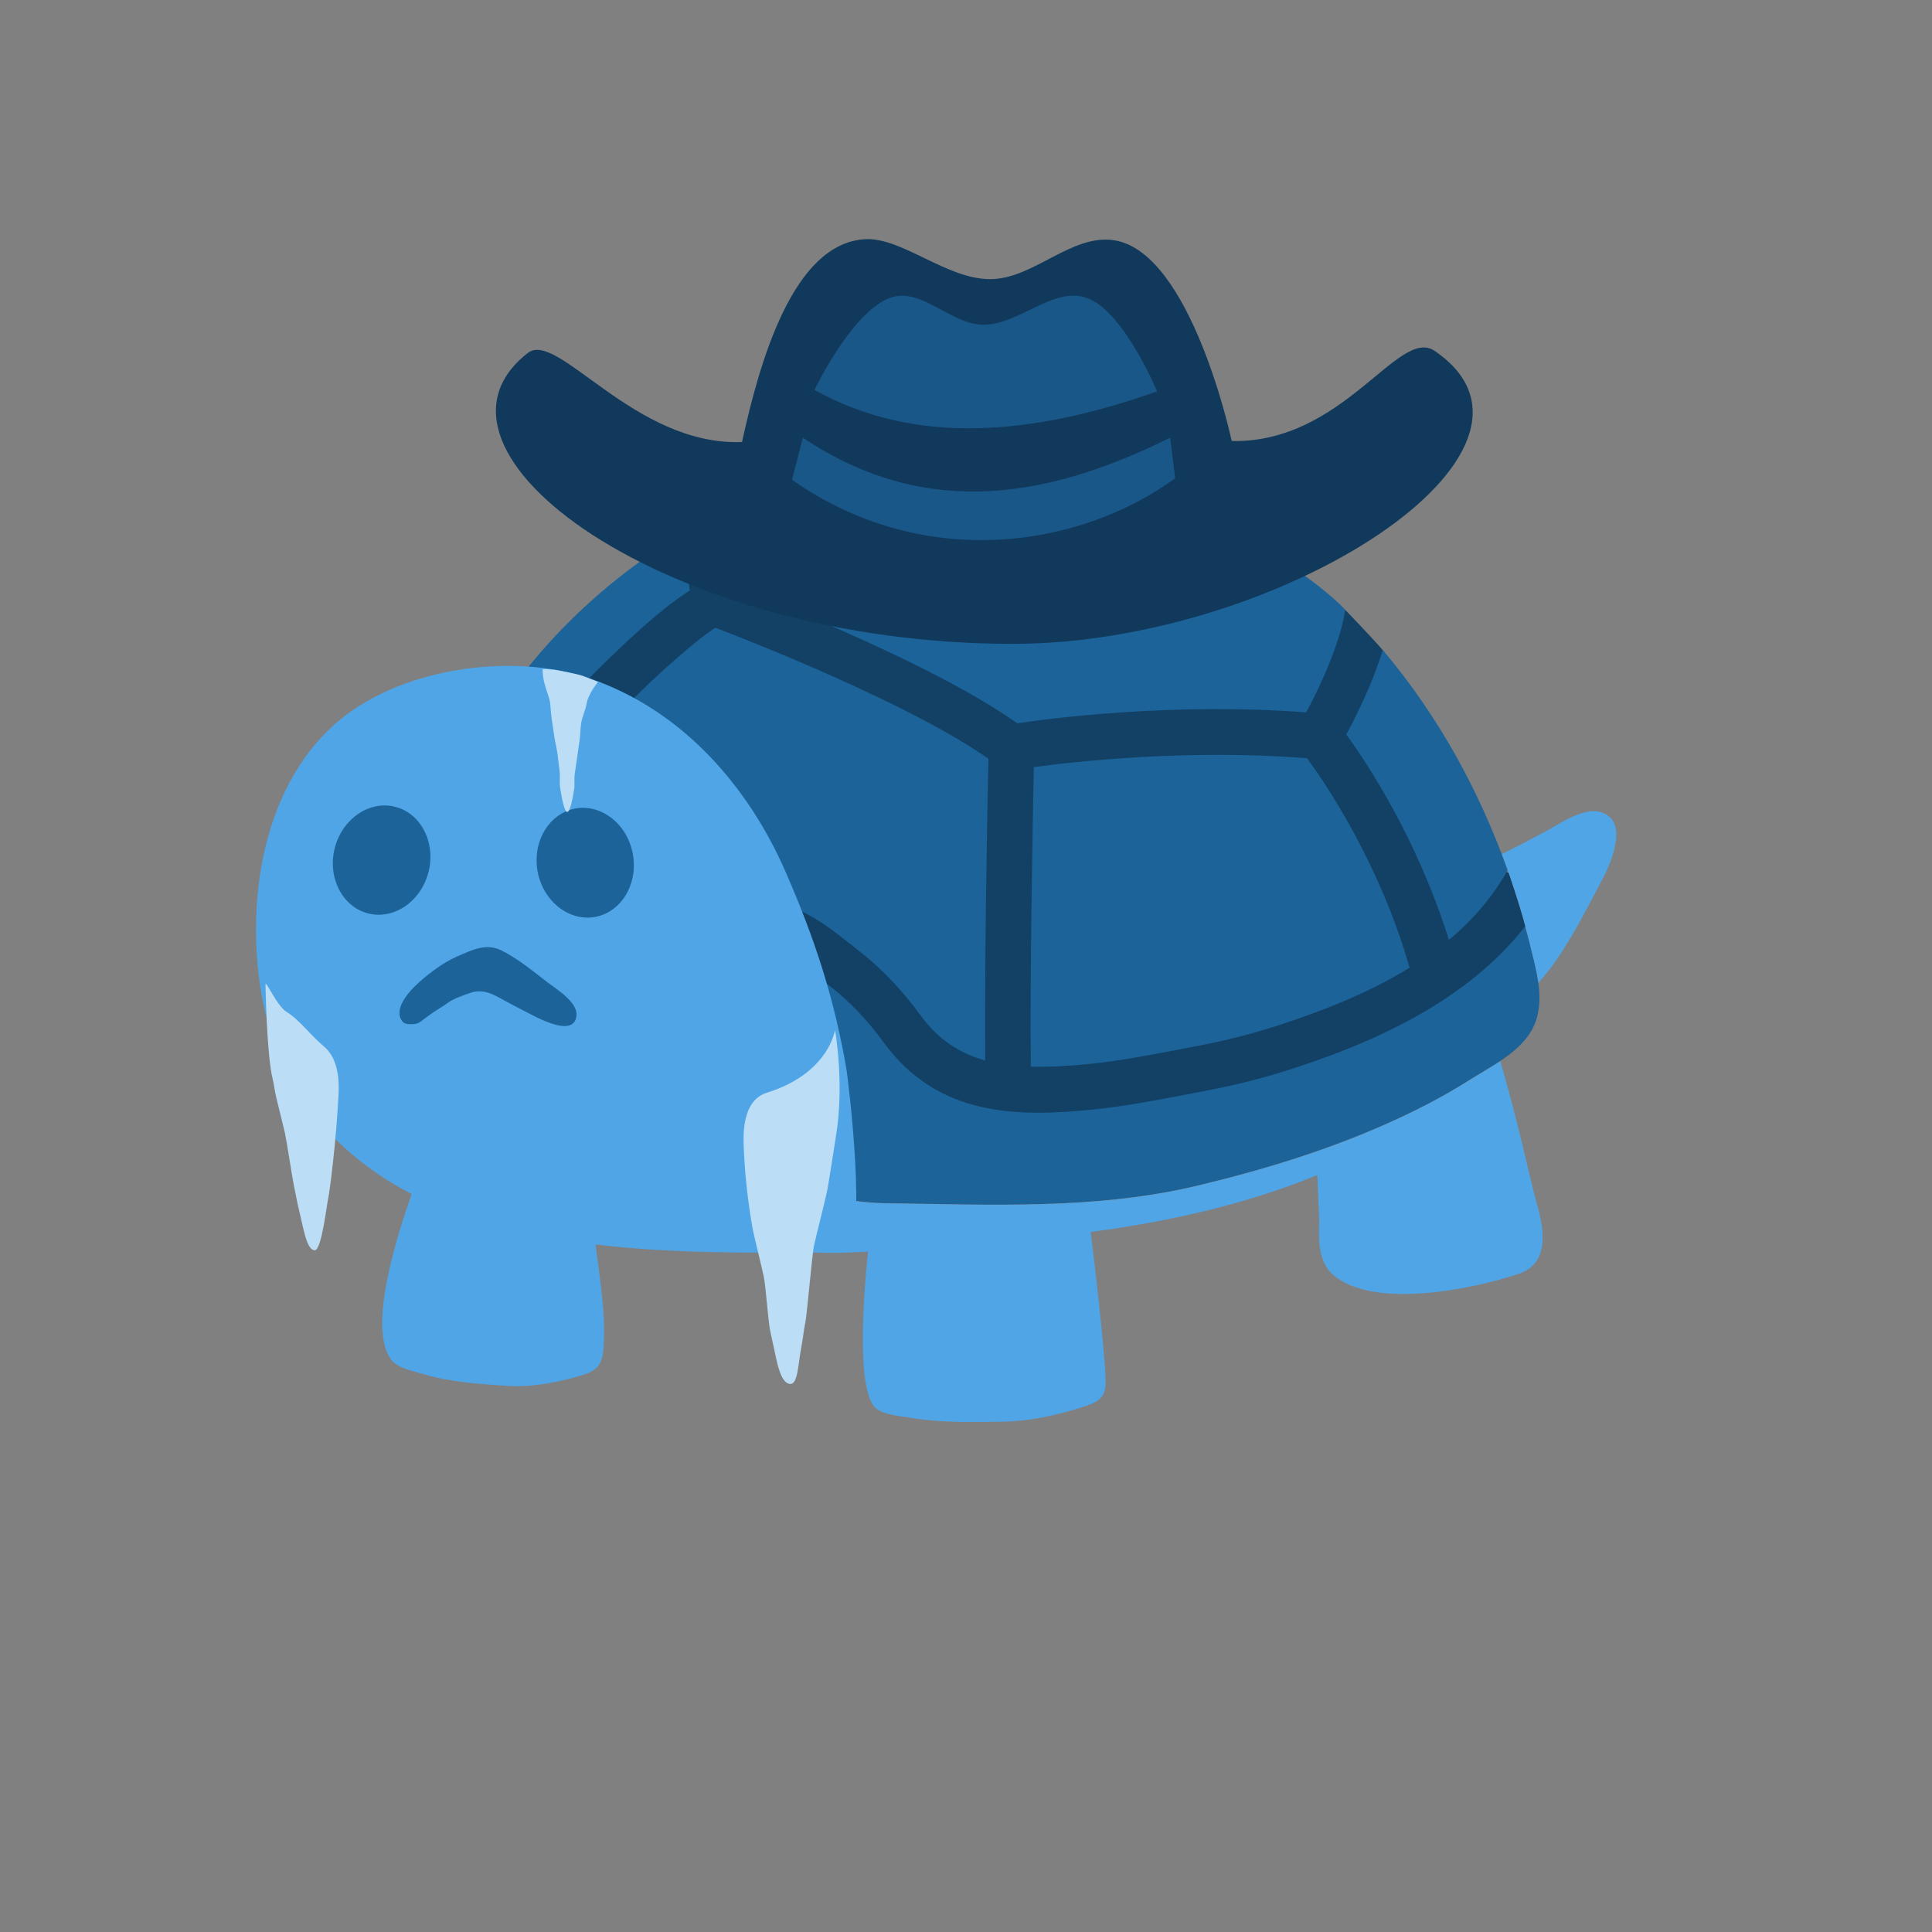 <?xml version="1.0" encoding="UTF-8" standalone="no"?>
<svg
   width="512"
   height="512"
   version="1.1"
   id="svg38"
   inkscape:version="1.1.2 (b8e25be833, 2022-02-05)"
   inkscape:export-xdpi="96"
   inkscape:export-ydpi="96"
   sodipodi:docname="classigk.svg"
   inkscape:export-filename="A:\media\turtles\real\fakenews.png"
   xmlns:inkscape="http://www.inkscape.org/namespaces/inkscape"
   xmlns:sodipodi="http://sodipodi.sourceforge.net/DTD/sodipodi-0.dtd"
   xmlns="http://www.w3.org/2000/svg"
   xmlns:svg="http://www.w3.org/2000/svg"
   xmlns:rdf="http://www.w3.org/1999/02/22-rdf-syntax-ns#"
   xmlns:cc="http://creativecommons.org/ns#"
   xmlns:dc="http://purl.org/dc/elements/1.1/">
  <rect width="100%" height="100%" fill="#808080" stroke="none"/>
  <defs
     id="defs42" />
  <sodipodi:namedview
     pagecolor="#ffffff"
     bordercolor="#666666"
     borderopacity="1"
     objecttolerance="10"
     gridtolerance="10"
     guidetolerance="10"
     inkscape:pageopacity="0"
     inkscape:pageshadow="2"
     inkscape:window-width="2560"
     inkscape:window-height="1368"
     id="namedview40"
     showgrid="false"
     inkscape:zoom="0.32593203"
     inkscape:cx="-334.42555"
     inkscape:cy="-437.20772"
     inkscape:window-x="-9"
     inkscape:window-y="-9"
     inkscape:window-maximized="1"
     inkscape:current-layer="svg38"
     inkscape:pagecheckerboard="0" />
  <path
     d="m 180.418,1277.456 c 0,0 7.221,-4.191 11.27,-6.003 l 62.974,23.162 101.852,2.747 c 0,0 7.645,7.928 9.911,10.647 l 18.49,53.064 14.922,5.975 c 0,0 3.426,10.25 4.389,14.13 l -3.086,24.465 -147.638,36.612 -118.558,-29.08 0.368,-72.885 36.244,-47.202 z"
     style="fill:#2f2f2f;stroke-width:1"
     id="path909"
     inkscape:connector-curvature="0"
     inkscape:export-xdpi="68.17437"
     inkscape:export-ydpi="68.17437" />
  <path
     d="m 273.973,1339.014 c -0.283,14.328 -1.076,55.499 -0.793,79.397 4.729,0.113 9.911,-0.141 15.63,-0.736 7.645,-0.764 15.63,-2.293 23.332,-3.766 l 4.899,-0.934 c 7.9,-1.501 15.206,-3.37 22.341,-5.72 11.015,-3.624 23.191,-8.296 34.177,-15.064 -8.07,-28.118 -22.539,-49.213 -27.183,-55.527 -31.147,-2.463 -60.992,0.821 -72.403,2.35 z"
     style="fill:#1c6399;fill-opacity:1;stroke-width:1"
     id="path911"
     inkscape:connector-curvature="0"
     inkscape:export-xdpi="68.17437"
     inkscape:export-ydpi="68.17437" />
  <path
     d="m 356.768,1330.378 c 5.522,7.56 18.773,27.551 27.211,54.423 6.173,-5.125 11.496,-11.241 15.574,-18.462 -3.794,-10.562 -8.381,-20.812 -13.875,-30.581 -5.522,-9.797 -11.949,-19.17 -19.226,-27.778 -2.69,8.806 -6.966,17.414 -9.684,22.398 z"
     style="fill:#1c6399;fill-opacity:1;stroke-width:1"
     id="path913"
     inkscape:connector-curvature="0"
     inkscape:export-xdpi="68.17437"
     inkscape:export-ydpi="68.17437" />
  <path
     d="m 194.859,1291.217 c 12.062,4.615 53.375,21.039 74.725,36.188 9.203,-1.359 41.596,-5.55 76.566,-2.888 4.531,-8.353 9.288,-19.566 10.335,-27.183 -0.425,-0.425 -0.793,-0.878 -1.218,-1.274 -14.526,-13.648 -32.931,-21.152 -51.506,-27.438 -25.937,-8.778 -54.168,-11.864 -81.21,-7.022 -10.703,1.925 -21.039,5.238 -30.864,9.854 z"
     style="fill:#1c6399;fill-opacity:1;stroke-width:1"
     id="path915"
     inkscape:connector-curvature="0"
     inkscape:export-xdpi="68.17437"
     inkscape:export-ydpi="68.17437" />
  <path
     d="m 404.14,1381.261 c -5.635,7.221 -12.459,13.223 -19.764,18.207 -0.142,0.113 -0.311,0.198 -0.425,0.311 -13.422,9.061 -28.401,14.894 -40.775,18.943 -7.645,2.52 -15.432,4.53 -23.87,6.116 l -4.899,0.934 c -7.985,1.529 -16.197,3.115 -24.38,3.964 -4.814,0.481 -9.797,0.878 -14.809,0.878 -14.951,0 -29.958,-3.511 -40.916,-18.49 -4.417,-6.088 -9.344,-11.213 -14.583,-15.234 l -2.18,-1.699 c -3.313,-2.633 -9.514,-7.56 -12.714,-7.645 l 0.311,-12.091 c 7.249,0.198 14.583,6.003 19.934,10.25 l 1.982,1.557 c 6.145,4.7 11.893,10.647 17.018,17.697 4.615,6.314 10.25,9.911 17.018,11.808 -0.227,-25.541 0.595,-68.014 0.849,-79.964 -20.727,-14.526 -62.408,-30.921 -72.347,-34.715 -3.908,2.407 -13.988,10.788 -25.852,22.879 -1.189,1.218 -2.775,1.812 -4.332,1.812 -1.529,0 -3.058,-0.566 -4.219,-1.727 -2.379,-2.322 -2.435,-6.144 -0.085,-8.551 7.504,-7.617 19.396,-19.141 27.721,-24.295 l -2.407,-14.781 c -20.274,12.119 -40.293,30.921 -52.327,52.781 -12.062,21.831 -16.14,46.664 -4.644,70.704 3.766,7.787 11.326,20.869 18.915,25.399 6.711,4.021 13.818,7.447 21.067,10.448 6.428,2.662 11.864,6.003 18.462,7.928 5.89,1.756 11.978,3.653 17.952,4.984 6.031,1.359 12.289,1.784 18.349,2.917 5.38,0.991 10.817,1.897 16.253,1.982 27.891,0.368 56.093,1.841 83.475,-4.785 16.65,-4.021 33.158,-9.033 48.816,-15.942 7.928,-3.454 15.659,-7.419 22.936,-12.062 5.918,-3.738 13.705,-7.419 16.791,-14.101 3.256,-7.051 0.481,-15.574 -1.246,-22.709 -0.311,-1.189 -0.736,-2.463 -1.076,-3.709 z"
     style="fill:#1c6399;fill-opacity:1;stroke-width:1"
     id="path917"
     inkscape:connector-curvature="0"
     inkscape:export-xdpi="68.17437"
     inkscape:export-ydpi="68.17437" />
  <path
     d="m 151.677,1448.879 c -2.775,-1.642 -6.739,-2.209 -12.119,-2.973 -7.079,-0.991 -14.781,-2.973 -21.86,-1.699 -6.088,1.104 -6.739,2.662 -8.721,8.296 -3.086,8.863 -12.062,35.423 -5.097,43.804 1.727,2.067 5.748,2.803 8.212,3.539 7.107,2.152 14.668,2.633 22.143,3.143 6.371,0.425 12.657,-0.736 18.745,-2.435 4.559,-1.274 6.569,-2.35 6.937,-7.39 0.821,-10.76 -1.586,-21.378 -2.548,-32.053 -0.68,-6.909 -2.379,-10.307 -5.691,-12.232 z"
     style="fill:#50a5e6;fill-opacity:1;stroke-width:1"
     id="path921"
     inkscape:connector-curvature="0"
     inkscape:export-xdpi="68.17437"
     inkscape:export-ydpi="68.17437" />
  <path
     d="m 397.543,1416.967 c -2.633,1.756 -5.437,3.313 -7.9,4.87 -7.277,4.615 -15.007,8.58 -22.936,12.062 -15.659,6.909 -32.167,11.921 -48.816,15.942 -27.381,6.626 -55.584,5.154 -83.475,4.785 -5.465,-0.085 -10.902,-0.991 -16.253,-1.982 -1.501,-0.283 -2.973,-0.51 -4.474,-0.736 l 1.472,15.715 c 0,0 5.323,0.396 14.837,-0.198 -1.841,18.207 -2.435,37.858 2.209,41.596 2.095,1.699 6.541,2.01 9.259,2.463 7.985,1.331 16.253,1.133 24.465,0.991 6.994,-0.113 13.733,-1.642 20.189,-3.624 4.842,-1.472 6.937,-2.548 6.852,-6.994 -0.085,-5.691 -2.01,-23.983 -3.964,-39.642 17.952,-2.35 40.067,-6.796 60.058,-15.092 0.283,6.286 0.538,11.666 0.51,12.77 -0.17,4.332 -0.227,10.25 3.596,13.591 10.647,9.373 37.009,3.908 49.241,-0.17 9.118,-3.001 6.314,-13.62 4.502,-19.821 -1.048,-3.709 -5.267,-23.021 -9.373,-36.527 z"
     style="fill:#50a5e6;fill-opacity:1;stroke-width:1"
     id="path923"
     inkscape:connector-curvature="0"
     inkscape:export-xdpi="68.17437"
     inkscape:export-ydpi="68.17437" />
  <path
     d="m 426.68,1352.351 c -4.757,-4.474 -12.572,1.303 -16.933,3.624 -3.908,2.095 -7.787,4.162 -11.751,6.116 2.86,7.504 5.352,15.149 7.221,22.964 0.849,3.483 1.925,7.306 2.463,11.128 0.142,-0.17 0.283,-0.34 0.425,-0.481 1.444,-1.642 2.747,-3.313 4.021,-5.097 4.955,-7.022 8.721,-14.781 12.77,-22.313 1.954,-3.766 5.55,-12.374 1.784,-15.942 z"
     style="fill:#50a5e6;fill-opacity:1;stroke-width:1"
     id="path925"
     inkscape:connector-curvature="0"
     inkscape:export-xdpi="68.17437"
     inkscape:export-ydpi="68.17437" />
  <path
     d="m 215.189,1467.624 c -3.2,0.113 -6.428,0.085 -9.741,0.085 -23.587,0 -46.07,-0.623 -69.289,-5.89 -35.253,-7.957 -62.719,-29.052 -67.505,-66.769 -2.945,-23.247 1.756,-50.798 19.708,-67.08 16.848,-15.29 47.146,-19.509 67.901,-12.459 24.182,8.268 41.794,28.146 51.846,51.082 7.73,17.669 12.969,33.526 16.225,52.582 0.481,2.917 5.833,47.004 -0.425,47.825 -2.888,0.34 -5.805,0.538 -8.721,0.623 z"
     style="fill:#50a5e6;fill-opacity:1;stroke-width:1"
     id="path929"
     inkscape:connector-curvature="0"
     inkscape:export-xdpi="68.17437"
     inkscape:export-ydpi="68.17437" />
  <g
     inkscape:export-xdpi="68.17437"
     inkscape:export-ydpi="68.17437"
     id="g2546">
    <circle
       fill="#ff7892"
       cx="-44.198"
       cy="299.216"
       r="16.193"
       id="circle838"
       style="stroke-width:3.239" />
    <circle
       fill="#ff7892"
       cx="-116.986"
       cy="299.656"
       r="16.193"
       id="circle840"
       style="stroke-width:3.239" />
  </g>
  <path
     style="fill:#10395b;fill-opacity:1;stroke:none;stroke-width:1px;stroke-linecap:butt;stroke-linejoin:miter;stroke-opacity:1"
     d="m 139.902,1229.255 c 7.885,-6.125 28.223,24.707 56.741,23.619 4.691,-21.443 13.534,-52.647 32.579,-53.755 9.756,-0.568 21.531,10.559 33.122,10.588 11.477,0.029 21.497,-12.004 32.85,-10.317 20.546,3.053 31.221,53.212 31.221,53.212 29.761,0.623 44.197,-30.407 53.768,-23.891 38.572,26.261 -40.934,77.646 -111.853,77.646 -91.949,0 -161.821,-51.16 -128.428,-77.103 z"
     id="path945"
     inkscape:connector-curvature="0"
     sodipodi:nodetypes="scsascsss"
     inkscape:export-xdpi="68.17437"
     inkscape:export-ydpi="68.17437" />
  <path
     style="fill:#1a5789;fill-opacity:1;stroke:none;stroke-width:1px;stroke-linecap:butt;stroke-linejoin:miter;stroke-opacity:1"
     d="m 212.77,1251.733 -2.88,11.134 c 33.851,23.802 74.997,18.825 101.553,-0.384 l -1.344,-10.75 c -30.329,14.972 -63.492,22.655 -97.329,0 z"
     id="path947"
     inkscape:connector-curvature="0"
     sodipodi:nodetypes="ccccc"
     inkscape:export-xdpi="68.17437"
     inkscape:export-ydpi="68.17437" />
  <path
     style="fill:#1a5789;fill-opacity:1;stroke:none;stroke-width:1px;stroke-linecap:butt;stroke-linejoin:miter;stroke-opacity:1"
     d="m 215.841,1239.063 c 0,0 10.31,-21.523 20.541,-24.572 8.012,-2.388 15.638,7.112 23.996,7.295 9.512,0.207 18.666,-10.251 27.644,-7.103 9.746,3.418 18.621,24.764 18.621,24.764 -33.239,11.759 -64.203,14.416 -90.802,-0.384 z"
     id="path949"
     inkscape:connector-curvature="0"
     sodipodi:nodetypes="caaacc"
     inkscape:export-xdpi="68.17437"
     inkscape:export-ydpi="68.17437" />
  <g
     id="g2193"
     transform="translate(-342.37)"
     inkscape:export-xdpi="68.17437"
     inkscape:export-ydpi="68.17437">
    <path
       fill="#65471b"
       d="m 145.472,327.87 c -0.41,0 -0.821,-0.064 -1.231,-0.195 -7.011,-2.275 -14.401,-2.275 -21.413,0 -2.087,0.673 -4.338,-0.466 -5.02,-2.558 -0.681,-2.091 0.466,-4.338 2.562,-5.02 8.613,-2.797 17.716,-2.797 26.329,0 2.091,0.681 3.239,2.928 2.562,5.02 -0.546,1.677 -2.107,2.753 -3.789,2.753 z"
       id="path845"
       style="fill:#36461e;fill-opacity:1;stroke-width:3.984"
       inkscape:export-xdpi="34.087185"
       inkscape:export-ydpi="34.087185" />
    <path
       fill="#ffffff"
       d="m 182.676,268.385 c -3.597,10.935 -13.883,18.783 -25.87,18.783 -0.574,0 -1.151,-0.02 -1.733,-0.056 -5.884,-0.37 -11.322,-2.609 -15.736,-6.31 0.143,1.972 0.303,3.972 0.542,6.135 0.606,5.529 3.522,9.888 8.43,12.601 3.267,1.809 7.171,2.741 11.206,2.996 6.908,0.434 14.222,-1.115 19.413,-3.621 5.486,-2.649 9.051,-7.418 9.784,-13.087 0.729,-5.637 -1.41,-11.648 -6.035,-17.441 z"
       id="path847"
       style="stroke-width:3.984"
       inkscape:export-xdpi="34.087185"
       inkscape:export-ydpi="34.087185" />
    <path
       fill="#65471b"
       d="m 146.886,250.518 c -5.167,2.191 -7.756,9.167 -7.876,21.07 l 0.155,0.271 c 3.573,5.255 9.453,8.86 16.286,9.29 0.454,0.028 0.908,0.044 1.358,0.044 10.493,0 19.317,-7.716 20.927,-18.022 -0.458,-0.418 -0.88,-0.845 -1.366,-1.259 -14.8,-12.628 -25.763,-12.975 -29.484,-11.393 z"
       id="path849"
       style="fill:#36461e;fill-opacity:1;stroke-width:3.984"
       inkscape:export-xdpi="34.087185"
       inkscape:export-ydpi="34.087185" />
    <path
       fill="#f4900c"
       d="m 156.805,287.168 c 11.987,0 22.273,-7.848 25.87,-18.783 -1.41,-1.765 -3.071,-3.506 -4.944,-5.215 -1.609,10.306 -10.433,18.022 -20.927,18.022 -0.45,0 -0.904,-0.016 -1.358,-0.044 -6.832,-0.43 -12.712,-4.036 -16.286,-9.29 l -0.155,-0.271 c -0.028,2.793 0.084,5.868 0.331,9.214 4.414,3.701 9.852,5.94 15.736,6.31 0.582,0.04 1.159,0.056 1.733,0.056 z"
       id="path851"
       style="fill:#6fd049;fill-opacity:1;stroke-width:3.984"
       inkscape:export-xdpi="34.087185"
       inkscape:export-ydpi="34.087185" />
    <circle
       fill="#ffffff"
       cx="147.133"
       cy="262.955"
       r="4.41"
       id="circle853"
       style="stroke-width:3.984"
       inkscape:export-xdpi="34.087185"
       inkscape:export-ydpi="34.087185" />
    <path
       fill="#ffffff"
       d="m 110.267,287.168 c -11.987,0 -22.273,-7.848 -25.87,-18.783 -4.625,5.792 -6.76,11.804 -6.035,17.437 0.737,5.669 4.298,10.441 9.784,13.087 5.191,2.506 12.501,4.055 19.413,3.621 4.036,-0.255 7.94,-1.183 11.206,-2.996 4.904,-2.713 7.82,-7.071 8.43,-12.601 0.239,-2.159 0.398,-4.151 0.542,-6.119 -4.394,3.677 -9.84,5.924 -15.736,6.294 -0.582,0.044 -1.159,0.06 -1.733,0.06 z"
       id="path855"
       style="stroke-width:3.984"
       inkscape:export-xdpi="34.087185"
       inkscape:export-ydpi="34.087185" />
    <path
       fill="#65471b"
       d="m 110.267,281.193 c 0.45,0 0.904,-0.016 1.358,-0.044 6.832,-0.43 12.712,-4.036 16.286,-9.29 l 0.155,-0.271 c -0.123,-11.903 -2.709,-18.879 -7.876,-21.07 -3.721,-1.582 -14.688,-1.235 -29.484,11.39 -0.486,0.414 -0.904,0.841 -1.366,1.259 1.609,10.31 10.433,18.026 20.927,18.026 z"
       id="path857"
       style="fill:#36461e;fill-opacity:1;stroke-width:3.984"
       inkscape:export-xdpi="34.087185"
       inkscape:export-ydpi="34.087185" />
    <path
       fill="#f4900c"
       d="m 128.063,271.588 -0.155,0.271 c -3.573,5.255 -9.453,8.86 -16.286,9.29 -0.454,0.028 -0.908,0.044 -1.358,0.044 -10.493,0 -19.317,-7.716 -20.927,-18.022 -1.872,1.709 -3.534,3.45 -4.944,5.215 3.597,10.935 13.883,18.783 25.87,18.783 0.574,0 1.151,-0.02 1.733,-0.056 5.896,-0.37 11.342,-2.617 15.736,-6.294 0.247,-3.35 0.363,-6.43 0.331,-9.23 z"
       id="path859"
       style="fill:#6fd049;fill-opacity:1;stroke-width:3.984"
       inkscape:export-xdpi="34.087185"
       inkscape:export-ydpi="34.087185" />
    <path
       fill="#ffffff"
       d="m 100.794,267.357 c 2.43,-0.151 4.279,-2.247 4.123,-4.677 -0.151,-2.43 -2.247,-4.279 -4.677,-4.127 -2.43,0.151 -4.279,2.247 -4.127,4.677 0.155,2.43 2.251,4.279 4.681,4.127 z"
       id="path861"
       style="stroke-width:3.984"
       inkscape:export-xdpi="34.087185"
       inkscape:export-ydpi="34.087185" />
  </g>
  <g
     id="g2524"
     transform="translate(-494.48)"
     inkscape:export-xdpi="67.463455"
     inkscape:export-ydpi="67.463455">
    <path
       fill="#664500"
       d="m 190.474,300.817 c -1.033,-0.833 -2.576,-0.884 -3.683,-0.151 -0.226,0.151 -22.751,14.999 -50.467,14.999 -27.647,0 -50.247,-14.849 -50.467,-14.999 -1.108,-0.734 -2.651,-0.672 -3.684,0.151 -1.027,0.827 -1.259,2.193 -0.545,3.248 0.748,1.112 18.661,27.118 54.696,27.118 36.035,0 53.953,-26.006 54.696,-27.118 0.713,-1.06 0.487,-2.421 -0.545,-3.248 z"
       id="path866"
       style="fill:#363927;fill-opacity:1;stroke-width:5.477" />
    <path
       fill="#ffffff"
       d="m 166.218,314.433 c 0.122,-0.033 -11.065,2.884 -18.665,3.709 -2.793,0.32 -5.624,0.58 -8.524,0.679 v 34.468 h 11.927 c 8.394,0 15.262,-6.868 15.262,-15.262 z m -61.046,0 c -0.122,-0.033 11.065,2.884 18.665,3.709 2.793,0.32 5.624,0.58 8.524,0.679 v 34.468 h -11.927 c -8.394,0 -15.262,-6.868 -15.262,-15.262 z"
       id="path870"
       style="stroke-width:7.631" />
    <path
       style="fill:#363927;fill-opacity:1;stroke-width:3.735"
       d="m 100.032,276.086 c 0,6.401 3.503,11.592 7.828,11.592 4.321,0 7.828,-5.191 7.828,-11.592 0,-6.401 -3.503,-11.592 -7.828,-11.592 -4.325,0 -7.828,5.191 -7.828,11.592 z"
       id="path1028" />
    <path
       style="fill:#363927;fill-opacity:1;stroke-width:3.783"
       d="m 166.973,276.306 c 0,6.485 -3.549,11.744 -7.93,11.744 -4.378,0 -7.93,-5.259 -7.93,-11.744 0,-6.485 3.549,-11.744 7.93,-11.744 4.381,0 7.93,5.259 7.93,11.744 z"
       id="path1026" />
    <path
       fill="#292f33"
       d="m 202.536,259.021 c -0.691,-0.671 -5.118,1.107 -9.598,-1.175 -9.242,-4.71 -32.599,-9.254 -47.803,1.519 -1.628,1.151 -8.43,1.345 -10.333,1.264 -1.903,0.085 -8.705,-0.108 -10.333,-1.264 -15.201,-10.773 -38.557,-6.229 -47.799,-1.519 -4.48,2.282 -8.907,0.505 -9.598,1.175 -0.998,0.965 -0.998,4.831 0.004,5.801 0.994,0.965 5.966,2.08 6.956,4.977 0.998,2.9 1.006,20.028 8.939,25.95 7.429,5.542 24.758,7.21 35.741,0.961 9.582,-5.449 9.246,-16.921 11.004,-23.756 0.626,-2.436 2.391,-3.664 5.09,-3.664 2.698,0 4.464,1.228 5.09,3.664 1.757,6.831 1.418,18.307 11.004,23.756 10.983,6.245 28.313,4.577 35.737,-0.961 7.938,-5.918 7.946,-23.049 8.939,-25.95 0.99,-2.896 5.962,-4.015 6.956,-4.977 1.002,-0.969 1.006,-4.835 0.004,-5.801 z m -81.573,14.744 c -0.311,4.464 -1.107,13.035 -6.451,16.077 -3.276,1.866 -7.546,3.001 -12.013,3.001 h -0.004 c -4.948,0 -11.807,-1.402 -14.49,-3.401 -3.353,-2.5 -4.629,-12.793 -5.11,-16.643 -0.307,-2.452 -1.131,-8.443 1.567,-9.364 4.282,-1.458 10.256,-2.597 16.368,-2.597 2.799,0 12.203,0.174 16.784,2.993 4.06,2.492 3.522,7.477 3.349,9.933 z m 65.755,-1.022 c -0.481,3.854 -1.757,14.199 -5.11,16.699 -2.682,2 -9.541,3.401 -14.49,3.401 h -0.004 c -4.472,0 -8.737,-1.135 -12.017,-3.001 -5.344,-3.038 -6.14,-11.557 -6.451,-16.021 -0.17,-2.456 -0.711,-7.477 3.349,-9.969 4.585,-2.82 13.985,-3.013 16.784,-3.013 6.112,0 12.082,1.119 16.368,2.577 2.698,0.921 1.878,6.875 1.571,9.327 z"
       id="path874"
       style="stroke-width:4.039" />
  </g>
  <g
     id="g3676"
     inkscape:export-xdpi="68.17437"
     inkscape:export-ydpi="68.17437" />
  <path
     fill-rule="evenodd"
     clip-rule="evenodd"
     fill="#31373d"
     d="m -136.949,261.19 c 0.789,0.786 4.729,3.147 5.515,5.508 0.789,2.358 2.368,17.452 7.096,21.388 4.877,4.051 23.272,2.542 26.794,0.789 7.882,-3.93 8.849,-16.623 10.243,-22.18 0.786,-3.147 5.515,-3.147 5.515,-3.147 0,0 4.729,0 5.518,3.144 1.394,5.561 2.368,18.29 10.243,22.213 3.525,1.759 21.92,3.269 26.803,-0.783 4.722,-3.936 6.297,-19.069 7.086,-21.431 0.783,-2.358 4.729,-4.719 5.515,-5.505 0.792,-0.786 0.792,-3.933 0,-4.722 -1.575,-1.572 -20.171,-2.973 -40.194,-0.786 -3.995,0.437 -5.515,1.572 -14.975,1.572 -9.454,0 -10.98,-1.138 -14.972,-1.572 -20.01,-2.184 -38.609,-0.783 -40.187,0.789 -0.786,0.786 -0.786,3.936 0,4.722 z"
     id="path843"
     style="opacity:1;fill:#31373d;fill-opacity:1;stroke-width:3.288"
     inkscape:export-xdpi="68.17437"
     inkscape:export-ydpi="68.17437" />
  <g
     id="g2834">
    <circle
       fill="#50a5e6"
       cx="762.429"
       cy="17.642"
       r="164.503"
       id="circle857"
       style="stroke-width:9.139" />
    <ellipse
       fill="#1c6399"
       cx="707.457"
       cy="-8.057"
       rx="22.848"
       ry="31.987"
       id="ellipse859"
       style="stroke-width:9.139" />
    <ellipse
       fill="#1c6399"
       cx="817.126"
       cy="-8.057"
       rx="22.848"
       ry="31.987"
       id="ellipse861"
       style="stroke-width:9.139" />
    <path
       fill="#ffffff"
       d="m 826.265,52.672 c 20.188,0 36.556,16.368 36.556,36.556 0,20.188 -16.368,36.556 -36.556,36.556 H 698.318 c -20.188,0 -36.556,-16.368 -36.556,-36.556 0,-20.188 16.368,-36.556 36.556,-36.556 z"
       id="path863"
       style="stroke-width:9.139" />
    <path
       fill="#1c6399"
       d="M 826.265,43.341 H 698.318 c -25.196,0 -45.695,20.499 -45.695,45.695 0,25.196 20.499,45.695 45.695,45.695 h 127.947 c 25.196,0 45.695,-20.499 45.695,-45.695 0,-25.196 -20.499,-45.695 -45.695,-45.695 z m 0,18.278 c 13.553,0 24.767,9.907 26.951,22.848 h -31.521 v -22.848 z m -13.709,0 v 22.848 H 785.139 v -22.848 z m -36.556,0 v 22.848 h -27.417 v -22.848 z m -36.556,0 v 22.848 h -27.417 v -22.848 z m -41.126,0 h 4.57 v 22.848 H 671.358 c 2.193,-12.932 13.407,-22.848 26.96,-22.848 z m 0,54.834 c -13.553,0 -24.767,-9.907 -26.951,-22.848 h 31.521 v 22.848 z m 13.709,0 V 93.606 h 27.417 v 22.848 z m 36.556,0 V 93.606 h 27.417 v 22.848 z m 36.556,0 V 93.606 h 27.417 v 22.848 z m 41.126,0 h -4.57 V 93.606 h 31.521 c -2.184,12.941 -13.398,22.848 -26.951,22.848 z"
       id="path865"
       style="stroke-width:9.139" />
    <path
       fill="#bbddf5"
       d="m 924.702,-8.057 c 0,-4.067 -0.42,20.471 -34.29,31.018 -13.352,4.158 -11.771,23.579 -11.561,28.806 0.731,18.05 3.637,35.569 4.542,40.139 0.914,4.633 4.633,19.247 5.502,23.661 0.96,4.862 2.203,21.989 3.043,26.256 1.014,5.145 1.965,8.847 2.742,12.776 1.682,8.49 3.875,14.604 7.604,14.604 3.738,0 3.802,-10.281 5.474,-18.762 0.777,-3.921 0.978,-7.192 1.992,-12.329 0.841,-4.241 3.317,-33.275 4.25,-37.982 0.886,-4.487 5.812,-23.469 6.708,-28.029 0.914,-4.633 3.646,-22.793 4.378,-27.225 4.368,-26.476 -0.384,-52.924 -0.384,-52.933 z M 600.786,48.486 c 0,-2.65 5.602,10.638 10.492,13.599 6.306,3.82 11.241,10.967 18.644,17.245 7.403,6.279 7.384,18.04 7.092,23.707 -1.243,24.273 -4.442,48.428 -5.136,51.407 -0.695,3.025 -3.272,25.8 -6.672,25.8 -3.4,0 -5.054,-8.024 -6.333,-13.562 l -2.056,-8.929 c -0.64,-2.76 -1.097,-5.767 -1.828,-8.92 -0.658,-2.87 -3.848,-23.643 -4.533,-26.622 -0.695,-3.025 -3.71,-15.015 -4.378,-17.894 -0.731,-3.171 -1.042,-6.251 -1.736,-9.02 -2.988,-11.881 -3.555,-46.801 -3.555,-46.81 z"
       id="path867"
       style="stroke-width:9.139" />
    <path
       fill="#1c6399"
       d="m 652.632,-42.905 c -5.045,0 -9.139,-4.094 -9.139,-9.139 0,-5.036 4.067,-9.121 9.102,-9.139 1.426,-0.018 32.617,-0.786 56.708,-32.901 3.025,-4.021 8.746,-4.862 12.795,-1.828 4.039,3.025 4.853,8.755 1.828,12.795 -29.821,39.755 -69.612,40.212 -71.294,40.212 z m 219.337,0 c -1.682,0 -41.464,-0.457 -71.285,-40.212 -3.034,-4.039 -2.212,-9.77 1.828,-12.795 4.03,-3.043 9.751,-2.212 12.786,1.828 24.136,32.179 55.401,32.891 56.717,32.901 5.026,0.055 9.084,4.167 9.057,9.185 -0.018,5.036 -4.076,9.093 -9.102,9.093 z"
       id="path869"
       style="stroke-width:9.139" />
    <path
       fill="#bbddf5"
       d="m 819.694,-136.58 c 0,0 -9.057,-3.848 -12.036,-4.761 -2.623,-0.804 -10.903,-2.522 -16.021,-3.509 -5.712,-1.106 -11.826,-1.051 -11.826,-1.051 0,0 -0.274,3.674 1.042,9.368 1.06,4.588 3.692,10.949 4.186,14.248 0.539,3.573 0.621,7.814 1.289,12.319 0.585,3.893 1.17,8.042 1.8,12.265 0.612,4.076 1.663,8.17 2.276,12.255 0.64,4.241 0.932,8.454 1.526,12.365 0.676,4.533 -0.091,8.938 0.448,12.53 1.106,7.366 3.043,17.657 5.136,17.657 2.093,0 3.939,-9.313 5.045,-16.706 0.539,-3.573 -0.247,-6.352 0.43,-10.857 0.585,-3.893 1.078,-7.768 1.718,-11.99 0.612,-4.076 1.106,-8.061 1.718,-12.137 0.64,-4.241 0.557,-8.371 1.142,-12.283 0.676,-4.533 3.317,-10.117 3.857,-13.709 1.088,-7.366 8.271,-16.002 8.271,-16.002 z m -168.076,75.434 c 0,0 6.681,-1.499 13.041,-2.824 4.14,-0.859 7.421,-4.195 14.193,-6.662 7.046,-2.568 11.579,-4.789 11.579,-4.789 0,0 0.576,11.926 -0.996,17.876 -1.27,4.798 -1.937,10.994 -2.522,14.44 -0.64,3.729 -0.996,8.125 -1.8,12.831 -0.695,4.067 -1.974,8.317 -2.733,12.74 -0.731,4.268 -1.316,9.267 -2.047,13.535 -0.759,4.432 -0.96,8.243 -1.663,12.329 -0.813,4.734 -0.201,5.209 -0.85,8.956 -1.325,7.704 -1.508,6.644 -1.937,10.839 -0.43,4.195 -3.601,4.716 -4.972,1.645 -1.371,-3.071 0.082,-4.761 -1.243,-12.493 C 669.028,13.547 666.679,3.686 665.92,-0.728 665.189,-4.996 664.202,-11.685 663.471,-15.953 c -0.759,-4.432 -0.95,-11.579 -1.654,-15.673 -0.813,-4.734 -2.056,-7.659 -2.696,-11.406 -1.325,-7.686 -7.503,-18.114 -7.503,-18.114 z"
       id="path871"
       style="stroke-width:9.139" />
  </g>
  <g
     id="g1610"
     transform="matrix(0.353,0,0,0.353,-54.392,1217.623)">
    <path
       fill="#ffffff"
       d="m 583.567,489.737 c 20.188,0 36.556,16.368 36.556,36.556 0,20.188 -16.368,36.556 -36.556,36.556 H 455.62 c -20.188,0 -36.556,-16.368 -36.556,-36.556 0,-20.188 16.368,-36.556 36.556,-36.556 z"
       id="path863-4"
       style="stroke-width:9.139" />
    <path
       fill="#1c6399"
       d="M 583.567,480.406 H 455.62 c -25.196,0 -45.695,20.499 -45.695,45.695 0,25.196 20.499,45.695 45.695,45.695 h 127.947 c 25.196,0 45.695,-20.499 45.695,-45.695 0,-25.196 -20.499,-45.695 -45.695,-45.695 z m 0,18.278 c 13.553,0 24.767,9.907 26.951,22.848 h -31.521 v -22.848 z m -13.709,0 v 22.848 h -27.417 v -22.848 z m -36.556,0 v 22.848 h -27.417 v -22.848 z m -36.556,0 v 22.848 h -27.417 v -22.848 z m -41.126,0 h 4.57 v 22.848 h -31.53 c 2.193,-12.932 13.407,-22.848 26.96,-22.848 z m 0,54.834 c -13.553,0 -24.767,-9.907 -26.951,-22.848 h 31.521 v 22.848 z m 13.709,0 v -22.848 h 27.417 v 22.848 z m 36.556,0 v -22.848 h 27.417 v 22.848 z m 36.556,0 v -22.848 h 27.417 v 22.848 z m 41.126,0 h -4.57 v -22.848 h 31.521 c -2.184,12.941 -13.398,22.848 -26.951,22.848 z"
       id="path865-3"
       style="stroke-width:9.139" />
  </g>
  <path
     d="m 180.418,-294.341 c 0,0 7.221,-4.191 11.27,-6.003 l 62.974,23.162 101.852,2.747 c 0,0 7.645,7.928 9.911,10.647 l 18.49,53.064 14.922,5.975 c 0,0 3.426,10.25 4.389,14.13 l -3.086,24.465 -147.638,36.612 -118.558,-29.08 0.368,-72.885 36.244,-47.202 z"
     style="fill:#2f2f2f;stroke-width:1"
     id="path1664"
     inkscape:connector-curvature="0"
     inkscape:export-xdpi="68.17437"
     inkscape:export-ydpi="68.17437" />
  <path
     d="m 273.973,-232.783 c -0.283,14.328 -1.076,55.499 -0.793,79.397 4.729,0.113 9.911,-0.142 15.63,-0.736 7.645,-0.765 15.63,-2.294 23.332,-3.766 l 4.899,-0.934 c 7.9,-1.501 15.206,-3.37 22.341,-5.72 11.015,-3.624 23.191,-8.297 34.177,-15.064 -8.07,-28.118 -22.539,-49.213 -27.183,-55.527 -31.147,-2.463 -60.992,0.821 -72.403,2.35 z"
     style="fill:#1c6399;fill-opacity:1;stroke-width:1"
     id="path1666"
     inkscape:connector-curvature="0"
     inkscape:export-xdpi="68.17437"
     inkscape:export-ydpi="68.17437" />
  <path
     d="m 356.768,-241.419 c 5.522,7.56 18.773,27.551 27.211,54.423 6.173,-5.125 11.496,-11.241 15.574,-18.462 -3.794,-10.562 -8.381,-20.812 -13.875,-30.581 -5.522,-9.797 -11.949,-19.17 -19.226,-27.778 -2.69,8.806 -6.966,17.414 -9.684,22.398 z"
     style="fill:#1c6399;fill-opacity:1;stroke-width:1"
     id="path1668"
     inkscape:connector-curvature="0"
     inkscape:export-xdpi="68.17437"
     inkscape:export-ydpi="68.17437" />
  <path
     d="m 194.859,-280.58 c 12.062,4.615 53.375,21.039 74.725,36.188 9.203,-1.359 41.596,-5.55 76.566,-2.888 4.531,-8.353 9.288,-19.566 10.335,-27.183 -0.425,-0.425 -0.793,-0.878 -1.218,-1.274 -14.526,-13.648 -32.931,-21.152 -51.506,-27.438 -25.937,-8.778 -54.168,-11.864 -81.21,-7.022 -10.703,1.925 -21.039,5.238 -30.864,9.854 z"
     style="fill:#1c6399;fill-opacity:1;stroke-width:1"
     id="path1670"
     inkscape:connector-curvature="0"
     inkscape:export-xdpi="68.17437"
     inkscape:export-ydpi="68.17437" />
  <path
     d="m 404.14,-190.536 c -5.635,7.221 -12.459,13.223 -19.764,18.207 -0.142,0.113 -0.311,0.198 -0.425,0.311 -13.422,9.061 -28.401,14.894 -40.775,18.943 -7.645,2.52 -15.432,4.531 -23.87,6.116 l -4.899,0.934 c -7.985,1.529 -16.197,3.115 -24.38,3.964 -4.814,0.481 -9.797,0.878 -14.809,0.878 -14.951,0 -29.958,-3.511 -40.916,-18.49 -4.417,-6.088 -9.344,-11.213 -14.583,-15.234 l -2.18,-1.699 c -3.313,-2.633 -9.514,-7.56 -12.714,-7.645 l 0.311,-12.091 c 7.249,0.198 14.583,6.003 19.934,10.25 l 1.982,1.557 c 6.145,4.7 11.893,10.647 17.018,17.697 4.615,6.314 10.25,9.911 17.018,11.808 -0.227,-25.541 0.595,-68.014 0.849,-79.964 -20.727,-14.526 -62.408,-30.921 -72.347,-34.715 -3.908,2.407 -13.988,10.788 -25.852,22.879 -1.189,1.218 -2.775,1.812 -4.332,1.812 -1.529,0 -3.058,-0.566 -4.219,-1.727 -2.379,-2.322 -2.435,-6.145 -0.085,-8.551 7.504,-7.617 19.396,-19.141 27.721,-24.295 l -2.407,-14.781 c -20.274,12.119 -40.293,30.921 -52.327,52.781 -12.062,21.831 -16.14,46.664 -4.644,70.704 3.766,7.787 11.326,20.869 18.915,25.399 6.711,4.021 13.818,7.447 21.067,10.448 6.428,2.662 11.864,6.003 18.462,7.928 5.89,1.756 11.978,3.653 17.952,4.984 6.031,1.359 12.289,1.784 18.349,2.917 5.38,0.991 10.817,1.897 16.253,1.982 27.891,0.368 56.093,1.841 83.475,-4.785 16.65,-4.021 33.158,-9.033 48.816,-15.942 7.928,-3.455 15.659,-7.419 22.936,-12.062 5.918,-3.738 13.705,-7.419 16.791,-14.101 3.256,-7.051 0.481,-15.574 -1.246,-22.709 -0.311,-1.189 -0.736,-2.463 -1.076,-3.709 z"
     style="fill:#1c6399;fill-opacity:1;stroke-width:1"
     id="path1672"
     inkscape:connector-curvature="0"
     inkscape:export-xdpi="68.17437"
     inkscape:export-ydpi="68.17437" />
  <path
     d="m 151.677,-122.918 c -2.775,-1.642 -6.739,-2.209 -12.119,-2.973 -7.079,-0.991 -14.781,-2.973 -21.86,-1.699 -6.088,1.104 -6.739,2.662 -8.721,8.297 -3.086,8.863 -12.062,35.423 -5.097,43.804 1.727,2.067 5.748,2.803 8.212,3.539 7.107,2.152 14.668,2.633 22.143,3.143 6.371,0.425 12.657,-0.736 18.745,-2.435 4.559,-1.274 6.569,-2.35 6.937,-7.39 0.821,-10.76 -1.586,-21.378 -2.548,-32.053 -0.68,-6.909 -2.379,-10.307 -5.691,-12.232 z"
     style="fill:#50a5e6;fill-opacity:1;stroke-width:1"
     id="path1674"
     inkscape:connector-curvature="0"
     inkscape:export-xdpi="68.17437"
     inkscape:export-ydpi="68.17437" />
  <path
     d="m 397.543,-154.829 c -2.633,1.756 -5.437,3.313 -7.9,4.87 -7.277,4.615 -15.007,8.58 -22.936,12.062 -15.659,6.909 -32.167,11.921 -48.816,15.942 -27.381,6.626 -55.584,5.153 -83.475,4.785 -5.465,-0.085 -10.902,-0.991 -16.253,-1.982 -1.501,-0.283 -2.973,-0.51 -4.474,-0.736 l 1.472,15.715 c 0,0 5.323,0.396 14.837,-0.198 -1.841,18.207 -2.435,37.858 2.209,41.596 2.095,1.699 6.541,2.01 9.259,2.463 7.985,1.331 16.253,1.133 24.465,0.991 6.994,-0.113 13.733,-1.642 20.189,-3.624 4.842,-1.472 6.937,-2.548 6.852,-6.994 -0.085,-5.691 -2.01,-23.983 -3.964,-39.642 17.952,-2.35 40.067,-6.796 60.058,-15.092 0.283,6.286 0.538,11.666 0.51,12.77 -0.17,4.332 -0.227,10.25 3.596,13.592 10.647,9.373 37.009,3.908 49.241,-0.17 9.118,-3.001 6.314,-13.62 4.502,-19.821 -1.048,-3.709 -5.267,-23.021 -9.373,-36.527 z"
     style="fill:#50a5e6;fill-opacity:1;stroke-width:1"
     id="path1676"
     inkscape:connector-curvature="0"
     inkscape:export-xdpi="68.17437"
     inkscape:export-ydpi="68.17437" />
  <path
     d="m 426.68,-219.446 c -4.757,-4.474 -12.572,1.303 -16.933,3.624 -3.908,2.095 -7.787,4.162 -11.751,6.116 2.86,7.504 5.352,15.149 7.221,22.964 0.849,3.483 1.925,7.305 2.463,11.128 0.142,-0.17 0.283,-0.34 0.425,-0.481 1.444,-1.642 2.747,-3.313 4.021,-5.097 4.955,-7.022 8.721,-14.781 12.77,-22.313 1.954,-3.766 5.55,-12.374 1.784,-15.942 z"
     style="fill:#50a5e6;fill-opacity:1;stroke-width:1"
     id="path1678"
     inkscape:connector-curvature="0"
     inkscape:export-xdpi="68.17437"
     inkscape:export-ydpi="68.17437" />
  <path
     d="m 215.189,-104.173 c -3.2,0.113 -6.428,0.085 -9.741,0.085 -23.587,0 -46.07,-0.623 -69.289,-5.89 -35.253,-7.957 -62.719,-29.052 -67.505,-66.768 -2.945,-23.247 1.756,-50.798 19.708,-67.08 16.848,-15.29 47.146,-19.51 67.901,-12.459 24.182,8.268 41.794,28.146 51.846,51.082 7.73,17.669 12.969,33.526 16.225,52.582 0.481,2.917 5.833,47.004 -0.425,47.825 -2.888,0.34 -5.805,0.538 -8.721,0.623 z"
     style="fill:#50a5e6;fill-opacity:1;stroke-width:1"
     id="path1680"
     inkscape:connector-curvature="0"
     inkscape:export-xdpi="68.17437"
     inkscape:export-ydpi="68.17437" />
  <path
     style="fill:#10395b;fill-opacity:1;stroke:none;stroke-width:1px;stroke-linecap:butt;stroke-linejoin:miter;stroke-opacity:1"
     d="m 139.902,-342.542 c 7.885,-6.125 28.223,24.707 56.741,23.619 4.691,-21.443 13.534,-52.647 32.579,-53.755 9.756,-0.568 21.531,10.558 33.122,10.588 11.477,0.029 21.497,-12.004 32.85,-10.317 20.546,3.053 31.221,53.212 31.221,53.212 29.761,0.623 44.197,-30.407 53.768,-23.891 38.572,26.261 -40.934,77.646 -111.853,77.646 -91.949,0 -161.821,-51.161 -128.428,-77.103 z"
     id="path1682"
     inkscape:connector-curvature="0"
     sodipodi:nodetypes="scsascsss"
     inkscape:export-xdpi="68.17437"
     inkscape:export-ydpi="68.17437" />
  <path
     style="fill:#1a5789;fill-opacity:1;stroke:none;stroke-width:1px;stroke-linecap:butt;stroke-linejoin:miter;stroke-opacity:1"
     d="m 212.77,-320.064 -2.88,11.134 c 33.851,23.802 74.997,18.825 101.553,-0.384 l -1.344,-10.75 c -30.329,14.972 -63.492,22.655 -97.329,0 z"
     id="path1684"
     inkscape:connector-curvature="0"
     sodipodi:nodetypes="ccccc"
     inkscape:export-xdpi="68.17437"
     inkscape:export-ydpi="68.17437" />
  <path
     style="fill:#1a5789;fill-opacity:1;stroke:none;stroke-width:1px;stroke-linecap:butt;stroke-linejoin:miter;stroke-opacity:1"
     d="m 215.841,-332.734 c 0,0 10.31,-21.523 20.541,-24.572 8.012,-2.388 15.638,7.113 23.996,7.295 9.512,0.208 18.666,-10.251 27.644,-7.103 9.746,3.418 18.621,24.764 18.621,24.764 -33.239,11.759 -64.203,14.416 -90.802,-0.384 z"
     id="path1686"
     inkscape:connector-curvature="0"
     sodipodi:nodetypes="caaacc"
     inkscape:export-xdpi="68.17437"
     inkscape:export-ydpi="68.17437" />
  <g
     id="g1694"
     inkscape:export-xdpi="68.17437"
     inkscape:export-ydpi="68.17437"
     transform="translate(0,-482.712)">
    <path
       d="m 152.471,260.911 c 6.968,-1.247 13.794,4.137 15.238,12.07 1.445,7.905 -3.031,15.385 -9.998,16.66 -6.939,1.247 -13.765,-4.137 -15.238,-12.042 -1.445,-7.933 3.031,-15.385 9.998,-16.689 z"
       style="fill:#2f2f2f;stroke-width:2.833"
       id="path1688"
       inkscape:export-xdpi="68.17437"
       inkscape:export-ydpi="68.17437" />
    <path
       d="m 88.714,271.394 c 1.983,-7.792 9.205,-12.694 16.031,-10.937 6.854,1.757 10.791,9.52 8.809,17.312 -2.011,7.792 -9.177,12.694 -16.031,10.937 -6.826,-1.785 -10.791,-9.52 -8.809,-17.312 z"
       style="fill:#2f2f2f;stroke-width:2.833"
       id="path1690"
       inkscape:export-xdpi="68.17437"
       inkscape:export-ydpi="68.17437" />
    <path
       d="m 134.202,304.129 c -3.229,1.757 -6.005,3.627 -9.772,2.238 -2.181,-0.793 -4.249,-1.417 -6.146,-2.833 -1.36,-0.992 -2.889,-1.813 -4.249,-2.805 -0.708,-0.51 -1.388,-1.048 -2.096,-1.558 -0.793,-0.595 -1.076,-0.85 -2.096,-0.992 -0.821,-0.085 -2.436,-0.142 -3.059,0.538 -2.662,2.975 1.076,7.395 3.087,9.407 3.002,2.918 7.279,6.233 11.216,7.933 3.852,1.672 7.676,3.683 11.783,1.643 4.503,-2.267 8.412,-5.553 12.377,-8.585 2.606,-1.983 8.44,-5.468 7.421,-9.35 -0.708,-2.833 -3.994,-2.238 -6.146,-1.558 -2.719,0.822 -5.155,2.21 -7.676,3.485 -1.558,0.765 -3.087,1.615 -4.645,2.437 z"
       style="fill:#2f2f2f;stroke-width:2.833"
       id="path1692"
       inkscape:export-xdpi="68.17437"
       inkscape:export-ydpi="68.17437" />
  </g>
  <path
     d="m 180.418,716.088 c 0,0 7.221,-4.191 11.27,-6.003 l 62.974,23.162 101.852,2.747 c 0,0 7.645,7.928 9.911,10.647 l 18.49,53.064 14.922,5.975 c 0,0 3.426,10.25 4.389,14.13 l -3.086,24.465 -147.638,36.612 -118.558,-29.08 0.368,-72.885 36.244,-47.202 z"
     style="fill:#2f2f2f;stroke-width:1"
     id="path2051"
     inkscape:connector-curvature="0"
     inkscape:export-xdpi="68.17437"
     inkscape:export-ydpi="68.17437" />
  <path
     d="m 273.973,777.647 c -0.283,14.328 -1.076,55.499 -0.793,79.397 4.729,0.113 9.911,-0.142 15.63,-0.736 7.645,-0.765 15.63,-2.294 23.332,-3.766 l 4.899,-0.934 c 7.9,-1.501 15.206,-3.37 22.341,-5.72 11.015,-3.624 23.191,-8.297 34.177,-15.064 -8.07,-28.118 -22.539,-49.213 -27.183,-55.527 -31.147,-2.463 -60.992,0.821 -72.403,2.35 z"
     style="fill:#1c6399;fill-opacity:1;stroke-width:1"
     id="path2053"
     inkscape:connector-curvature="0"
     inkscape:export-xdpi="68.17437"
     inkscape:export-ydpi="68.17437" />
  <path
     d="m 356.768,769.01 c 5.522,7.56 18.773,27.551 27.211,54.423 6.173,-5.125 11.496,-11.241 15.574,-18.462 -3.794,-10.562 -8.381,-20.812 -13.875,-30.581 -5.522,-9.797 -11.949,-19.17 -19.226,-27.778 -2.69,8.806 -6.966,17.414 -9.684,22.398 z"
     style="fill:#1c6399;fill-opacity:1;stroke-width:1"
     id="path2055"
     inkscape:connector-curvature="0"
     inkscape:export-xdpi="68.17437"
     inkscape:export-ydpi="68.17437" />
  <path
     d="m 194.859,729.85 c 12.062,4.615 53.375,21.039 74.725,36.188 9.203,-1.359 41.596,-5.55 76.566,-2.888 4.531,-8.353 9.288,-19.566 10.335,-27.183 -0.425,-0.425 -0.793,-0.878 -1.218,-1.274 -14.526,-13.648 -32.931,-21.152 -51.506,-27.438 -25.937,-8.778 -54.168,-11.864 -81.21,-7.022 -10.703,1.925 -21.039,5.238 -30.864,9.854 z"
     style="fill:#1c6399;fill-opacity:1;stroke-width:1"
     id="path2057"
     inkscape:connector-curvature="0"
     inkscape:export-xdpi="68.17437"
     inkscape:export-ydpi="68.17437" />
  <path
     d="m 404.14,819.894 c -5.635,7.221 -12.459,13.223 -19.764,18.207 -0.142,0.113 -0.311,0.198 -0.425,0.311 -13.422,9.061 -28.401,14.894 -40.775,18.943 -7.645,2.52 -15.432,4.531 -23.87,6.116 l -4.899,0.934 c -7.985,1.529 -16.197,3.115 -24.38,3.964 -4.814,0.481 -9.797,0.878 -14.809,0.878 -14.951,0 -29.958,-3.511 -40.916,-18.49 -4.417,-6.088 -9.344,-11.213 -14.583,-15.234 l -2.18,-1.699 c -3.313,-2.633 -9.514,-7.56 -12.714,-7.645 l 0.311,-12.091 c 7.249,0.198 14.583,6.003 19.934,10.25 l 1.982,1.557 c 6.145,4.7 11.893,10.647 17.018,17.697 4.615,6.314 10.25,9.911 17.018,11.808 -0.227,-25.541 0.595,-68.014 0.849,-79.964 -20.727,-14.526 -62.408,-30.921 -72.347,-34.715 -3.908,2.407 -13.988,10.788 -25.852,22.879 -1.189,1.218 -2.775,1.812 -4.332,1.812 -1.529,0 -3.058,-0.566 -4.219,-1.727 -2.379,-2.322 -2.435,-6.145 -0.085,-8.551 7.504,-7.617 19.396,-19.141 27.721,-24.295 l -2.407,-14.781 c -20.274,12.119 -40.293,30.921 -52.327,52.781 -12.062,21.831 -16.14,46.664 -4.644,70.704 3.766,7.787 11.326,20.869 18.915,25.399 6.711,4.021 13.818,7.447 21.067,10.448 6.428,2.662 11.864,6.003 18.462,7.928 5.89,1.756 11.978,3.653 17.952,4.984 6.031,1.359 12.289,1.784 18.349,2.917 5.38,0.991 10.817,1.897 16.253,1.982 27.891,0.368 56.093,1.841 83.475,-4.785 16.65,-4.021 33.158,-9.033 48.816,-15.942 7.928,-3.455 15.659,-7.419 22.936,-12.062 5.918,-3.738 13.705,-7.419 16.791,-14.101 3.256,-7.051 0.481,-15.574 -1.246,-22.709 -0.311,-1.189 -0.736,-2.463 -1.076,-3.709 z"
     style="fill:#1c6399;fill-opacity:1;stroke-width:1"
     id="path2059"
     inkscape:connector-curvature="0"
     inkscape:export-xdpi="68.17437"
     inkscape:export-ydpi="68.17437" />
  <path
     d="m 151.677,887.512 c -2.775,-1.642 -6.739,-2.209 -12.119,-2.973 -7.079,-0.991 -14.781,-2.973 -21.86,-1.699 -6.088,1.104 -6.739,2.662 -8.721,8.297 -3.086,8.863 -12.062,35.423 -5.097,43.804 1.727,2.067 5.748,2.803 8.212,3.539 7.107,2.152 14.668,2.633 22.143,3.143 6.371,0.425 12.657,-0.736 18.745,-2.435 4.559,-1.274 6.569,-2.35 6.937,-7.39 0.821,-10.76 -1.586,-21.378 -2.548,-32.053 -0.68,-6.909 -2.379,-10.307 -5.691,-12.232 z"
     style="fill:#50a5e6;fill-opacity:1;stroke-width:1"
     id="path2061"
     inkscape:connector-curvature="0"
     inkscape:export-xdpi="68.17437"
     inkscape:export-ydpi="68.17437" />
  <path
     d="m 397.543,855.6 c -2.633,1.756 -5.437,3.313 -7.9,4.87 -7.277,4.615 -15.007,8.58 -22.936,12.062 -15.659,6.909 -32.167,11.921 -48.816,15.942 -27.381,6.626 -55.584,5.153 -83.475,4.785 -5.465,-0.085 -10.902,-0.991 -16.253,-1.982 -1.501,-0.283 -2.973,-0.51 -4.474,-0.736 l 1.472,15.715 c 0,0 5.323,0.396 14.837,-0.198 -1.841,18.207 -2.435,37.858 2.209,41.596 2.095,1.699 6.541,2.01 9.259,2.463 7.985,1.331 16.253,1.133 24.465,0.991 6.994,-0.113 13.733,-1.642 20.189,-3.624 4.842,-1.472 6.937,-2.548 6.852,-6.994 -0.085,-5.691 -2.01,-23.983 -3.964,-39.642 17.952,-2.35 40.067,-6.796 60.058,-15.092 0.283,6.286 0.538,11.666 0.51,12.77 -0.17,4.332 -0.227,10.25 3.596,13.592 10.647,9.373 37.009,3.908 49.241,-0.17 9.118,-3.001 6.314,-13.62 4.502,-19.821 -1.048,-3.709 -5.267,-23.021 -9.373,-36.527 z"
     style="fill:#50a5e6;fill-opacity:1;stroke-width:1"
     id="path2063"
     inkscape:connector-curvature="0"
     inkscape:export-xdpi="68.17437"
     inkscape:export-ydpi="68.17437" />
  <path
     d="m 426.68,790.983 c -4.757,-4.474 -12.572,1.303 -16.933,3.624 -3.908,2.095 -7.787,4.162 -11.751,6.116 2.86,7.504 5.352,15.149 7.221,22.964 0.849,3.483 1.925,7.305 2.463,11.128 0.142,-0.17 0.283,-0.34 0.425,-0.481 1.444,-1.642 2.747,-3.313 4.021,-5.097 4.955,-7.022 8.721,-14.781 12.77,-22.313 1.954,-3.766 5.55,-12.374 1.784,-15.942 z"
     style="fill:#50a5e6;fill-opacity:1;stroke-width:1"
     id="path2065"
     inkscape:connector-curvature="0"
     inkscape:export-xdpi="68.17437"
     inkscape:export-ydpi="68.17437" />
  <path
     d="m 215.189,906.257 c -3.2,0.113 -6.428,0.085 -9.741,0.085 -23.587,0 -46.07,-0.623 -69.289,-5.89 -35.253,-7.957 -62.719,-29.052 -67.505,-66.768 -2.945,-23.247 1.756,-50.798 19.708,-67.08 16.848,-15.29 47.146,-19.51 67.901,-12.459 24.182,8.268 41.794,28.146 51.846,51.082 7.73,17.669 12.969,33.526 16.225,52.582 0.481,2.917 5.833,47.004 -0.425,47.825 -2.888,0.34 -5.805,0.538 -8.721,0.623 z"
     style="fill:#50a5e6;fill-opacity:1;stroke-width:1"
     id="path2067"
     inkscape:connector-curvature="0"
     inkscape:export-xdpi="68.17437"
     inkscape:export-ydpi="68.17437" />
  <path
     style="fill:#10395b;fill-opacity:1;stroke:none;stroke-width:1px;stroke-linecap:butt;stroke-linejoin:miter;stroke-opacity:1"
     d="m 139.902,667.888 c 7.885,-6.125 28.223,24.707 56.741,23.619 4.691,-21.443 13.534,-52.647 32.579,-53.755 9.756,-0.568 21.531,10.558 33.122,10.588 11.477,0.029 21.497,-12.004 32.85,-10.317 20.546,3.053 31.221,53.212 31.221,53.212 29.761,0.623 44.197,-30.407 53.768,-23.891 38.572,26.261 -40.934,77.646 -111.853,77.646 -91.949,0 -161.821,-51.161 -128.428,-77.103 z"
     id="path2069"
     inkscape:connector-curvature="0"
     sodipodi:nodetypes="scsascsss"
     inkscape:export-xdpi="68.17437"
     inkscape:export-ydpi="68.17437" />
  <path
     style="fill:#1a5789;fill-opacity:1;stroke:none;stroke-width:1px;stroke-linecap:butt;stroke-linejoin:miter;stroke-opacity:1"
     d="m 212.77,690.366 -2.88,11.134 c 33.851,23.802 74.997,18.825 101.553,-0.384 l -1.344,-10.75 c -30.329,14.972 -63.492,22.655 -97.329,0 z"
     id="path2071"
     inkscape:connector-curvature="0"
     sodipodi:nodetypes="ccccc"
     inkscape:export-xdpi="68.17437"
     inkscape:export-ydpi="68.17437" />
  <path
     style="fill:#1a5789;fill-opacity:1;stroke:none;stroke-width:1px;stroke-linecap:butt;stroke-linejoin:miter;stroke-opacity:1"
     d="m 215.841,677.696 c 0,0 10.31,-21.523 20.541,-24.572 8.012,-2.388 15.638,7.113 23.996,7.295 9.512,0.208 18.666,-10.251 27.644,-7.103 9.746,3.418 18.621,24.764 18.621,24.764 -33.239,11.759 -64.203,14.416 -90.802,-0.384 z"
     id="path2073"
     inkscape:connector-curvature="0"
     sodipodi:nodetypes="caaacc"
     inkscape:export-xdpi="68.17437"
     inkscape:export-ydpi="68.17437" />
  <g
     id="g2079"
     inkscape:export-xdpi="68.17437"
     inkscape:export-ydpi="68.17437"
     transform="translate(0,527.717)">
    <path
       d="m 152.471,260.911 c 6.968,-1.247 13.794,4.137 15.238,12.07 1.445,7.905 -3.031,15.385 -9.998,16.66 -6.939,1.247 -13.765,-4.137 -15.238,-12.042 -1.445,-7.933 3.031,-15.385 9.998,-16.689 z"
       style="fill:#2f2f2f;stroke-width:2.833"
       id="path2075"
       inkscape:export-xdpi="68.17437"
       inkscape:export-ydpi="68.17437" />
    <path
       d="m 88.714,271.394 c 1.983,-7.792 9.205,-12.694 16.031,-10.937 6.854,1.757 10.791,9.52 8.809,17.312 -2.011,7.792 -9.177,12.694 -16.031,10.937 -6.826,-1.785 -10.791,-9.52 -8.809,-17.312 z"
       style="fill:#2f2f2f;stroke-width:2.833"
       id="path2077"
       inkscape:export-xdpi="68.17437"
       inkscape:export-ydpi="68.17437" />
  </g>
  <g
     id="g2085"
     transform="matrix(0.353,0,0,0.353,-54.392,656.256)">
    <path
       fill="#ffffff"
       d="m 583.567,489.737 c 20.188,0 36.556,16.368 36.556,36.556 0,20.188 -16.368,36.556 -36.556,36.556 H 455.62 c -20.188,0 -36.556,-16.368 -36.556,-36.556 0,-20.188 16.368,-36.556 36.556,-36.556 z"
       id="path2081"
       style="stroke-width:9.139" />
    <path
       fill="#1c6399"
       d="M 583.567,480.406 H 455.62 c -25.196,0 -45.695,20.499 -45.695,45.695 0,25.196 20.499,45.695 45.695,45.695 h 127.947 c 25.196,0 45.695,-20.499 45.695,-45.695 0,-25.196 -20.499,-45.695 -45.695,-45.695 z m 0,18.278 c 13.553,0 24.767,9.907 26.951,22.848 h -31.521 v -22.848 z m -13.709,0 v 22.848 h -27.417 v -22.848 z m -36.556,0 v 22.848 h -27.417 v -22.848 z m -36.556,0 v 22.848 h -27.417 v -22.848 z m -41.126,0 h 4.57 v 22.848 h -31.53 c 2.193,-12.932 13.407,-22.848 26.96,-22.848 z m 0,54.834 c -13.553,0 -24.767,-9.907 -26.951,-22.848 h 31.521 v 22.848 z m 13.709,0 v -22.848 h 27.417 v 22.848 z m 36.556,0 v -22.848 h 27.417 v 22.848 z m 36.556,0 v -22.848 h 27.417 v 22.848 z m 41.126,0 h -4.57 v -22.848 h 31.521 c -2.184,12.941 -13.398,22.848 -26.951,22.848 z"
       id="path2083"
       style="stroke-width:9.139" />
  </g>
  <g
     id="g2122"
     transform="matrix(0.389,0,0,0.389,45.322,1188.15)">
    <ellipse
       fill="#1c6399"
       cx="159.176"
       cy="466.826"
       rx="22.848"
       ry="31.987"
       id="ellipse859-1"
       style="stroke-width:9.139" />
    <ellipse
       fill="#1c6399"
       cx="268.845"
       cy="466.826"
       rx="22.848"
       ry="31.987"
       id="ellipse861-4"
       style="stroke-width:9.139" />
    <path
       fill="#1c6399"
       d="m 104.351,431.979 c -5.045,0 -9.139,-4.094 -9.139,-9.139 0,-5.036 4.067,-9.121 9.102,-9.139 1.426,-0.018 32.617,-0.786 56.708,-32.901 3.025,-4.021 8.746,-4.862 12.795,-1.828 4.039,3.025 4.853,8.755 1.828,12.795 -29.821,39.755 -69.612,40.212 -71.294,40.212 z m 219.337,0 c -1.682,0 -41.464,-0.457 -71.285,-40.212 -3.034,-4.039 -2.212,-9.77 1.828,-12.795 4.03,-3.043 9.751,-2.212 12.786,1.828 24.136,32.179 55.401,32.891 56.717,32.901 5.026,0.055 9.084,4.167 9.057,9.185 -0.018,5.036 -4.076,9.093 -9.102,9.093 z"
       id="path869-3"
       style="stroke-width:9.139" />
  </g>
  <path
     d="m 180.418,141.727 c 0,0 7.221,-4.191 11.27,-6.003 l 62.974,23.162 101.852,2.747 c 0,0 7.645,7.928 9.911,10.647 l 18.49,53.064 14.922,5.975 c 0,0 3.426,10.25 4.389,14.13 l -3.086,24.465 -147.638,36.612 -118.558,-29.08 0.368,-72.885 36.244,-47.202 z"
     style="fill:#124165;stroke-width:1;fill-opacity:1"
     id="path2423"
     inkscape:connector-curvature="0"
     inkscape:export-xdpi="68.17437"
     inkscape:export-ydpi="68.17437"
     inkscape:export-filename="A:\media\turtles\real\realnews.png" />
  <path
     d="m 273.973,203.285 c -0.283,14.328 -1.076,55.499 -0.793,79.397 4.729,0.113 9.911,-0.142 15.63,-0.736 7.645,-0.765 15.63,-2.294 23.332,-3.766 l 4.899,-0.934 c 7.9,-1.501 15.206,-3.37 22.341,-5.72 11.015,-3.624 23.191,-8.297 34.177,-15.064 -8.07,-28.118 -22.539,-49.213 -27.183,-55.527 -31.147,-2.463 -60.992,0.821 -72.403,2.35 z"
     style="fill:#1c6399;fill-opacity:1;stroke-width:1"
     id="path2425"
     inkscape:connector-curvature="0"
     inkscape:export-xdpi="68.17437"
     inkscape:export-ydpi="68.17437"
     inkscape:export-filename="A:\media\turtles\real\realnews.png" />
  <path
     d="m 356.768,194.649 c 5.522,7.56 18.773,27.551 27.211,54.423 6.173,-5.125 11.496,-11.241 15.574,-18.462 -3.794,-10.562 -8.381,-20.812 -13.875,-30.581 -5.522,-9.797 -11.949,-19.17 -19.226,-27.778 -2.69,8.806 -6.966,17.414 -9.684,22.398 z"
     style="fill:#1c6399;fill-opacity:1;stroke-width:1"
     id="path2427"
     inkscape:connector-curvature="0"
     inkscape:export-xdpi="68.17437"
     inkscape:export-ydpi="68.17437"
     inkscape:export-filename="A:\media\turtles\real\realnews.png" />
  <path
     d="m 194.859,155.488 c 12.062,4.615 53.375,21.039 74.725,36.188 9.203,-1.359 41.596,-5.55 76.566,-2.888 4.531,-8.353 9.288,-19.566 10.335,-27.183 -0.425,-0.425 -0.793,-0.878 -1.218,-1.274 -14.526,-13.648 -32.931,-21.152 -51.506,-27.438 -25.937,-8.778 -54.168,-11.864 -81.21,-7.022 -10.703,1.925 -21.039,5.238 -30.864,9.854 z"
     style="fill:#1c6399;fill-opacity:1;stroke-width:1"
     id="path2429"
     inkscape:connector-curvature="0"
     inkscape:export-xdpi="68.17437"
     inkscape:export-ydpi="68.17437"
     inkscape:export-filename="A:\media\turtles\real\realnews.png" />
  <path
     d="m 404.14,245.532 c -5.635,7.221 -12.459,13.223 -19.764,18.207 -0.142,0.113 -0.311,0.198 -0.425,0.311 -13.422,9.061 -28.401,14.894 -40.775,18.943 -7.645,2.52 -15.432,4.531 -23.87,6.116 l -4.899,0.934 c -7.985,1.529 -16.197,3.115 -24.38,3.964 -4.814,0.481 -9.797,0.878 -14.809,0.878 -14.951,0 -29.958,-3.511 -40.916,-18.49 -4.417,-6.088 -9.344,-11.213 -14.583,-15.234 l -2.18,-1.699 c -3.313,-2.633 -9.514,-7.56 -12.714,-7.645 l 0.311,-12.091 c 7.249,0.198 14.583,6.003 19.934,10.25 l 1.982,1.557 c 6.145,4.7 11.893,10.647 17.018,17.697 4.615,6.314 10.25,9.911 17.018,11.808 -0.227,-25.541 0.595,-68.014 0.849,-79.964 -20.727,-14.526 -62.408,-30.921 -72.347,-34.715 -3.908,2.407 -13.988,10.788 -25.852,22.879 -1.189,1.218 -2.775,1.812 -4.332,1.812 -1.529,0 -3.058,-0.566 -4.219,-1.727 -2.379,-2.322 -2.435,-6.145 -0.085,-8.551 7.504,-7.617 19.396,-19.141 27.721,-24.295 l -2.407,-14.781 c -20.274,12.119 -40.293,30.921 -52.327,52.781 -12.062,21.831 -16.14,46.664 -4.644,70.704 3.766,7.787 11.326,20.869 18.915,25.399 6.711,4.021 13.818,7.447 21.067,10.448 6.428,2.662 11.864,6.003 18.462,7.928 5.89,1.756 11.978,3.653 17.952,4.984 6.031,1.359 12.289,1.784 18.349,2.917 5.38,0.991 10.817,1.897 16.253,1.982 27.891,0.368 56.093,1.841 83.475,-4.785 16.65,-4.021 33.158,-9.033 48.816,-15.942 7.928,-3.455 15.659,-7.419 22.936,-12.062 5.918,-3.738 13.705,-7.419 16.791,-14.101 3.256,-7.051 0.481,-15.574 -1.246,-22.709 -0.311,-1.189 -0.736,-2.463 -1.076,-3.709 z"
     style="fill:#1c6399;fill-opacity:1;stroke-width:1"
     id="path2431"
     inkscape:connector-curvature="0"
     inkscape:export-xdpi="68.17437"
     inkscape:export-ydpi="68.17437"
     inkscape:export-filename="A:\media\turtles\real\realnews.png" />
  <path
     d="m 151.677,313.15 c -2.775,-1.642 -6.739,-2.209 -12.119,-2.973 -7.079,-0.991 -14.781,-2.973 -21.86,-1.699 -6.088,1.104 -6.739,2.662 -8.721,8.297 -3.086,8.863 -12.062,35.423 -5.097,43.804 1.727,2.067 5.748,2.803 8.212,3.539 7.107,2.152 14.668,2.633 22.143,3.143 6.371,0.425 12.657,-0.736 18.745,-2.435 4.559,-1.274 6.569,-2.35 6.937,-7.39 0.821,-10.76 -1.586,-21.378 -2.548,-32.053 -0.68,-6.909 -2.379,-10.307 -5.691,-12.232 z"
     style="fill:#50a5e6;fill-opacity:1;stroke-width:1"
     id="path2433"
     inkscape:connector-curvature="0"
     inkscape:export-xdpi="68.17437"
     inkscape:export-ydpi="68.17437"
     inkscape:export-filename="A:\media\turtles\real\realnews.png" />
  <path
     d="m 397.571,281.238 c -2.633,1.756 -5.437,3.313 -7.9,4.87 -7.277,4.615 -15.007,8.58 -22.936,12.062 -15.659,6.909 -32.167,11.921 -48.816,15.942 -27.381,6.626 -55.584,5.153 -83.475,4.785 -5.465,-0.085 -10.902,-0.991 -16.253,-1.982 -1.501,-0.283 -2.973,-0.51 -4.474,-0.736 l 1.472,15.715 c 0,0 5.323,0.396 14.837,-0.198 -1.841,18.207 -2.435,37.858 2.209,41.596 2.095,1.699 6.541,2.01 9.259,2.463 7.985,1.331 16.253,1.133 24.465,0.991 6.994,-0.113 13.733,-1.642 20.189,-3.624 4.842,-1.472 6.937,-2.548 6.852,-6.994 -0.085,-5.691 -2.01,-23.983 -3.964,-39.642 17.952,-2.35 40.067,-6.796 60.058,-15.092 0.283,6.286 0.538,11.666 0.51,12.77 -0.17,4.332 -0.227,10.25 3.596,13.592 10.647,9.373 37.009,3.908 49.241,-0.17 9.118,-3.001 6.314,-13.62 4.502,-19.821 -1.048,-3.709 -5.267,-23.021 -9.373,-36.527 z"
     style="fill:#50a5e6;fill-opacity:1;stroke-width:1"
     id="path2435"
     inkscape:connector-curvature="0"
     inkscape:export-xdpi="68.17437"
     inkscape:export-ydpi="68.17437"
     inkscape:export-filename="A:\media\turtles\real\realnews.png" />
  <path
     d="m 426.68,216.622 c -4.757,-4.474 -12.572,1.303 -16.933,3.624 -3.908,2.095 -7.787,4.162 -11.751,6.116 2.86,7.504 5.352,15.149 7.221,22.964 0.849,3.483 1.925,7.305 2.463,11.128 0.142,-0.17 0.283,-0.34 0.425,-0.481 1.444,-1.642 2.747,-3.313 4.021,-5.097 4.955,-7.022 8.721,-14.781 12.77,-22.313 1.954,-3.766 5.55,-12.374 1.784,-15.942 z"
     style="fill:#50a5e6;fill-opacity:1;stroke-width:1"
     id="path2437"
     inkscape:connector-curvature="0"
     inkscape:export-xdpi="68.17437"
     inkscape:export-ydpi="68.17437"
     inkscape:export-filename="A:\media\turtles\real\realnews.png" />
  <path
     d="m 215.189,331.895 c -3.2,0.113 -6.428,0.085 -9.741,0.085 -23.587,0 -46.07,-0.623 -69.289,-5.89 -35.253,-7.957 -62.719,-29.052 -67.505,-66.768 -2.945,-23.247 1.756,-50.798 19.708,-67.08 16.848,-15.29 47.146,-19.51 67.901,-12.459 24.182,8.268 41.794,28.146 51.846,51.082 7.73,17.669 12.969,33.526 16.225,52.582 0.481,2.917 5.833,47.004 -0.425,47.825 -2.888,0.34 -5.805,0.538 -8.721,0.623 z"
     style="fill:#50a5e6;fill-opacity:1;stroke-width:1"
     id="path2439"
     inkscape:connector-curvature="0"
     inkscape:export-xdpi="68.17437"
     inkscape:export-ydpi="68.17437"
     inkscape:export-filename="A:\media\turtles\real\realnews.png" />
  <g
     id="g2453"
     inkscape:export-xdpi="68.17437"
     inkscape:export-ydpi="68.17437"
     transform="translate(0,-46.644)"
     inkscape:export-filename="A:\media\turtles\real\realnews.png">
    <path
       d="m 152.471,260.911 c 6.968,-1.247 13.794,4.137 15.238,12.07 1.445,7.905 -3.031,15.385 -9.998,16.66 -6.939,1.247 -13.765,-4.137 -15.238,-12.042 -1.445,-7.933 3.031,-15.385 9.998,-16.689 z"
       style="fill:#1c6399;stroke-width:2.833;fill-opacity:1"
       id="path2447"
       inkscape:export-xdpi="68.17437"
       inkscape:export-ydpi="68.17437" />
    <path
       d="m 88.714,271.394 c 1.983,-7.792 9.205,-12.694 16.031,-10.937 6.854,1.757 10.791,9.52 8.809,17.312 -2.011,7.792 -9.177,12.694 -16.031,10.937 -6.826,-1.785 -10.791,-9.52 -8.809,-17.312 z"
       style="fill:#1c6399;stroke-width:2.833;fill-opacity:1"
       id="path2449"
       inkscape:export-xdpi="68.17437"
       inkscape:export-ydpi="68.17437" />
    <path
       d="m 134.202,312.075 c -3.229,-1.757 -6.005,-3.627 -9.772,-2.238 -2.181,0.793 -4.249,1.417 -6.146,2.833 -1.36,0.992 -2.889,1.813 -4.249,2.805 -0.708,0.51 -1.388,1.048 -2.096,1.558 -0.793,0.595 -1.076,0.85 -2.096,0.992 -0.821,0.085 -2.436,0.142 -3.059,-0.538 -2.662,-2.975 1.076,-7.395 3.087,-9.407 3.002,-2.918 7.279,-6.233 11.216,-7.933 3.852,-1.672 7.676,-3.683 11.783,-1.643 4.503,2.267 8.412,5.553 12.377,8.585 2.606,1.983 8.44,5.468 7.421,9.35 -0.708,2.833 -3.994,2.238 -6.146,1.558 -2.719,-0.822 -5.155,-2.21 -7.676,-3.485 -1.558,-0.765 -3.087,-1.615 -4.645,-2.437 z"
       style="fill:#1c6399;stroke-width:2.833;fill-opacity:1"
       id="path2451"
       inkscape:export-xdpi="68.17437"
       inkscape:export-ydpi="68.17437" />
  </g>
  <path
     style="fill:#bbddf5;fill-opacity:1;stroke-width:3.358"
     d="m 158.468,180.739 c 0,0 -3.328,-1.414 -4.423,-1.75 -0.964,-0.296 -4.007,-0.927 -5.887,-1.29 -2.099,-0.406 -4.346,-0.386 -4.346,-0.386 0,0 -0.101,1.35 0.383,3.442 0.39,1.686 1.357,4.023 1.538,5.236 0.198,1.313 0.228,2.872 0.474,4.527 0.215,1.431 0.43,2.955 0.662,4.507 0.225,1.498 0.611,3.002 0.836,4.504 0.235,1.558 0.343,3.107 0.561,4.544 0.249,1.666 -0.034,3.285 0.165,4.604 0.406,2.707 1.118,6.489 1.887,6.489 0.769,0 1.448,-3.422 1.854,-6.139 0.198,-1.313 -0.091,-2.334 0.158,-3.99 0.215,-1.431 0.396,-2.855 0.631,-4.406 0.225,-1.498 0.406,-2.962 0.631,-4.46 0.235,-1.558 0.205,-3.076 0.42,-4.514 0.249,-1.666 1.219,-3.718 1.417,-5.038 0.4,-2.707 3.039,-5.881 3.039,-5.881 z"
     id="path871-4"
     inkscape:export-filename="A:\media\turtles\real\realnews.png"
     inkscape:export-xdpi="68.17437"
     inkscape:export-ydpi="68.17437" />
  <path
     style="fill:#bbddf5;fill-opacity:1;stroke-width:4.885"
     d="m 70.36,260.916 c 0,-1.417 2.994,5.686 5.607,7.268 3.37,2.042 6.008,5.861 9.964,9.217 3.956,3.356 3.947,9.642 3.79,12.67 -0.664,12.973 -2.374,25.883 -2.745,27.475 -0.371,1.617 -1.749,13.789 -3.566,13.789 -1.817,0 -2.701,-4.289 -3.385,-7.249 l -1.099,-4.772 c -0.342,-1.475 -0.586,-3.082 -0.977,-4.767 -0.352,-1.534 -2.056,-12.636 -2.423,-14.229 -0.371,-1.617 -1.983,-8.025 -2.34,-9.564 -0.391,-1.695 -0.557,-3.341 -0.928,-4.821 -1.597,-6.35 -1.9,-25.014 -1.9,-25.019 z"
     id="path2778"
     inkscape:export-filename="A:\media\turtles\real\realnews.png"
     inkscape:export-xdpi="68.17437"
     inkscape:export-ydpi="68.17437" />
  <path
     style="fill:#bbddf5;fill-opacity:1;stroke-width:4.823"
     d="m 221.327,273.207 c 0,-2.146 -0.222,10.804 -18.096,16.37 -7.047,2.195 -6.212,12.444 -6.101,15.203 0.386,9.526 1.92,18.772 2.397,21.183 0.482,2.445 2.445,10.158 2.904,12.487 0.506,2.566 1.162,11.604 1.606,13.857 0.535,2.715 1.037,4.669 1.447,6.743 0.887,4.481 2.045,7.707 4.013,7.707 1.973,0 2.006,-5.426 2.889,-9.902 0.41,-2.069 0.516,-3.796 1.051,-6.506 0.444,-2.238 1.751,-17.561 2.243,-20.045 0.468,-2.368 3.068,-12.386 3.54,-14.793 0.482,-2.445 1.924,-12.029 2.31,-14.368 2.305,-13.973 -0.203,-27.931 -0.203,-27.936 z"
     id="path867-7"
     inkscape:export-filename="A:\media\turtles\real\realnews.png"
     inkscape:export-xdpi="68.17437"
     inkscape:export-ydpi="68.17437" />
  <path
     style="fill:#10395b;fill-opacity:1;stroke:none;stroke-width:1px;stroke-linecap:butt;stroke-linejoin:miter;stroke-opacity:1"
     d="m 139.902,93.526 c 7.885,-6.125 28.223,24.707 56.741,23.619 4.691,-21.443 13.534,-52.647 32.579,-53.755 9.756,-0.568 21.531,10.558 33.122,10.588 11.477,0.029 21.497,-12.004 32.85,-10.317 20.546,3.053 31.221,53.212 31.221,53.212 29.761,0.623 44.197,-30.407 53.768,-23.891 38.572,26.261 -40.934,77.646 -111.853,77.646 -91.949,0 -161.821,-51.161 -128.428,-77.103 z"
     id="path1682-0"
     inkscape:connector-curvature="0"
     sodipodi:nodetypes="scsascsss"
     inkscape:export-xdpi="68.17437"
     inkscape:export-ydpi="68.17437"
     inkscape:export-filename="A:\media\turtles\real\realnews.png" />
  <path
     style="fill:#1a5789;fill-opacity:1;stroke:none;stroke-width:1px;stroke-linecap:butt;stroke-linejoin:miter;stroke-opacity:1"
     d="m 212.77,116.004 -2.88,11.134 c 33.851,23.802 74.997,18.825 101.553,-0.384 l -1.344,-10.75 c -30.329,14.972 -63.492,22.655 -97.329,0 z"
     id="path1684-3"
     inkscape:connector-curvature="0"
     sodipodi:nodetypes="ccccc"
     inkscape:export-xdpi="68.17437"
     inkscape:export-ydpi="68.17437"
     inkscape:export-filename="A:\media\turtles\real\realnews.png" />
  <path
     style="fill:#1a5789;fill-opacity:1;stroke:none;stroke-width:1px;stroke-linecap:butt;stroke-linejoin:miter;stroke-opacity:1"
     d="m 215.841,103.334 c 0,0 10.31,-21.523 20.541,-24.572 8.012,-2.388 15.638,7.113 23.996,7.295 9.512,0.208 18.666,-10.251 27.644,-7.103 9.746,3.418 18.621,24.764 18.621,24.764 -33.239,11.759 -64.203,14.416 -90.802,-0.384 z"
     id="path1686-0"
     inkscape:connector-curvature="0"
     sodipodi:nodetypes="caaacc"
     inkscape:export-xdpi="68.17437"
     inkscape:export-ydpi="68.17437"
     inkscape:export-filename="A:\media\turtles\real\realnews.png" />
</svg>
